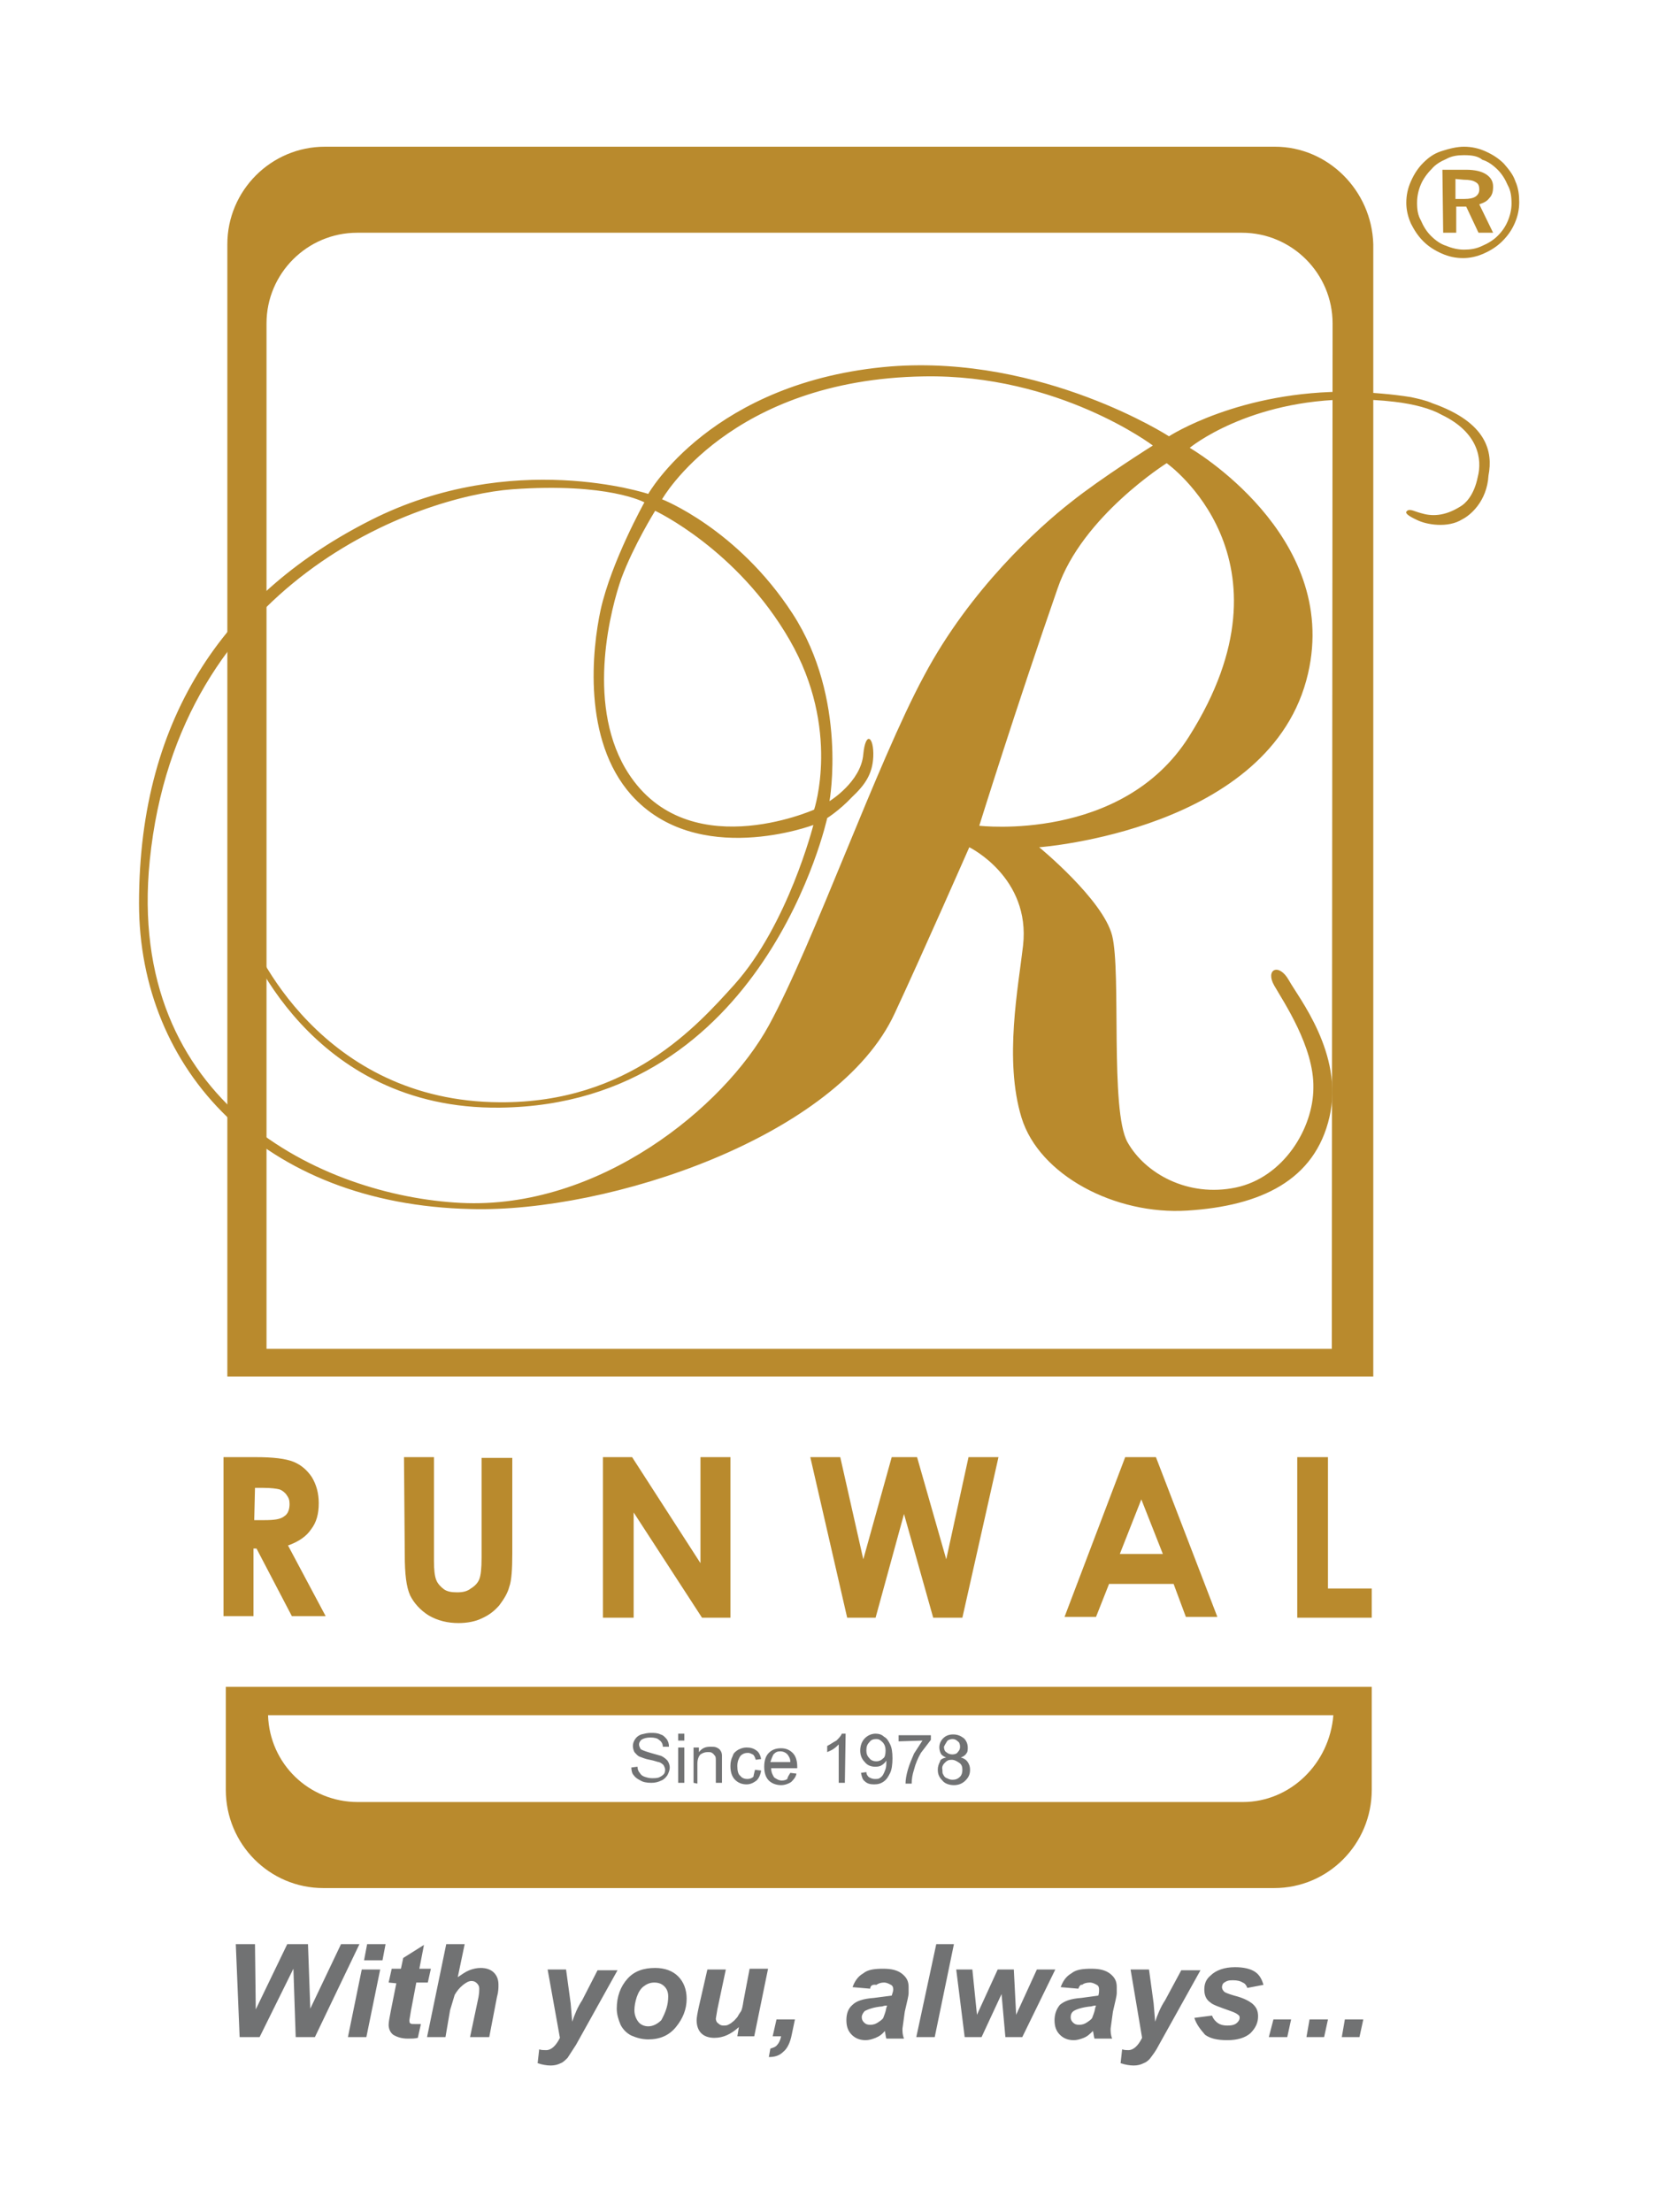 <?xml version="1.0" encoding="utf-8"?>
<!-- Generator: Adobe Illustrator 22.1.0, SVG Export Plug-In . SVG Version: 6.00 Build 0)  -->
<svg version="1.1" id="Layer_1" xmlns="http://www.w3.org/2000/svg" xmlns:xlink="http://www.w3.org/1999/xlink" x="0px" y="0px"
	 viewBox="0 0 216 288" style="enable-background:new 0 0 216 288;" xml:space="preserve">
<style type="text/css">
	.st0{fill:#B98A2D;}
	.st1{fill:#717273;}
</style>
<g>
	<g>
		<path class="st0" d="M33.1,197.9h1.3c1.3,0,2.1-0.1,2.6-0.5c0.5-0.3,0.7-0.9,0.7-1.6c0-0.5-0.1-0.8-0.4-1.2
			c-0.2-0.3-0.6-0.6-0.9-0.7c-0.4-0.1-1.1-0.2-2.1-0.2h-1.1L33.1,197.9z M29.1,189.7h4.2c2.3,0,3.9,0.2,4.9,0.6s1.8,1.1,2.4,2
			c0.6,1,0.9,2.1,0.9,3.4c0,1.4-0.3,2.5-1,3.4c-0.6,0.9-1.6,1.6-3,2.1l4.9,9.2H38l-4.6-8.8H33v8.8h-3.9v-20.7H29.1z M52.6,189.7h3.9
			v13.5c0,1.2,0.1,2,0.3,2.5s0.6,0.9,1,1.2s1,0.4,1.7,0.4s1.3-0.1,1.8-0.5c0.5-0.3,0.9-0.7,1.1-1.2s0.3-1.4,0.3-2.8v-13h4v12.4
			c0,2.1-0.1,3.6-0.4,4.4c-0.2,0.8-0.7,1.6-1.3,2.4c-0.7,0.8-1.4,1.3-2.3,1.7c-0.8,0.4-1.9,0.6-3,0.6c-1.4,0-2.7-0.3-3.9-1
			c-1.1-0.7-1.9-1.6-2.4-2.6c-0.5-1.1-0.7-2.8-0.7-5.3L52.6,189.7z M78.5,189.7h3.8l8.9,13.8v-13.8h3.9v20.9h-3.7l-8.9-13.7v13.7h-4
			L78.5,189.7z M105.5,189.7h3.9l3,13.3l3.7-13.3h3.3l3.8,13.3l2.9-13.3h3.9l-4.7,20.9h-3.8l-3.8-13.5l-3.7,13.5h-3.7L105.5,189.7z
			 M148.6,195.2l-2.8,7.1h5.6L148.6,195.2z M146.5,189.7h4l8,20.8h-4.1l-1.6-4.3h-8.4l-1.7,4.3h-4.1L146.5,189.7z M168.9,189.7h4
			v17.1h5.7v3.8h-9.7V189.7z M161.8,234.6H46.6c-6.4,0-11.5-5-11.7-11.3h138.7C173.1,229.6,168,234.6,161.8,234.6 M173.4,219.6h-144
			V233c0,7.1,5.7,12.8,12.7,12.8h123.8c7,0,12.7-5.7,12.7-12.8v-13.4H173.4z M173.4,175.6H34.7V42.1c0-6.5,5.3-11.8,11.8-11.8h115.2
			c6.5,0,11.8,5.3,11.8,11.8L173.4,175.6z M166,19.1H42.3c-7,0-12.7,5.7-12.7,12.7v147.4h149.2V31.8C178.6,24.8,172.9,19.1,166,19.1
			"/>
		<path class="st0" d="M154.8,95.9c-8.7,13.8-27.3,11.6-27.3,11.6s4.8-15.4,10.2-30.9c3.2-9.4,14.2-16.3,14.2-16.3
			S169.5,72.7,154.8,95.9 M120.3,88c-6.1,11.3-14.4,34.9-20.2,45.5c-5.8,10.6-22.1,24-40.1,23.1c-17.9-0.9-43.7-12.9-40.5-44.6
			c3.7-36.5,35.1-47.4,47.2-48.3c12.5-0.9,17.2,1.7,17.2,1.7s-4.3,7.7-5.7,14c-1.1,5.1-2.4,16.9,4,24.1c8.6,9.6,23.7,3.9,23.7,3.9
			s-3.3,13-10.3,20.8c-4.8,5.3-13.7,15.4-30.5,15.3c-23.2-0.1-32.2-20-33.1-23.3c-0.9-3.2-1.6-2.4-0.8,0c0.7,2.5,9.2,24.3,33.9,24
			c34.5-0.4,42.6-37.7,42.6-37.7s1.6-1,3.2-2.7c1.7-1.6,2.7-3,2.8-5.3c0.1-2.6-1-3.4-1.3-0.3c-0.3,3.6-4.4,6.1-4.4,6.1
			s2.4-13.3-4.8-24.4S86.2,65,86.2,65s8.8-15.6,34.1-16c17.5-0.3,29.8,9,29.8,9s-6.7,4.2-10.7,7.4C135.3,68.6,126.3,76.7,120.3,88
			 M85.3,66.5c0,0,10.7,5,17.5,16.8c6.7,11.6,3.2,22.1,3.2,22.1S89,113,81.4,100c-5.1-8.8-1.8-21-0.5-24.7
			C82.5,71,85.3,66.5,85.3,66.5 M186.5,52.5c-0.9-0.4-1.9-0.6-2.8-0.8c-2.5-0.4-5.1-0.6-7.8-0.7c-14.5-0.2-23.7,5.8-23.7,5.8
			s-16.4-10.6-36.2-9.1c-23.3,1.9-31.6,16.6-31.6,16.6s-17.7-5.9-36.1,3.4s-30.2,25.1-30.2,49.9c0,21.7,16.2,39.2,43.2,39.8
			c17.9,0.5,47.8-9.4,55.2-25.5c3.5-7.5,9.7-21.6,9.7-21.6s8,3.9,7,12.8c-0.6,5.3-2.5,14.9-0.2,22.4s12.2,12.7,21.6,12.1
			c9.5-0.6,16.6-3.9,18.5-12.2c1.9-8.2-4.1-15.6-5.3-17.8c-1.3-2.3-3.1-1.4-1.9,0.7c1.2,2.1,5.2,8,5.1,13.3c0,5.3-3.9,11.7-10.1,13
			s-11.8-1.8-14.1-5.9c-2.3-4.1-0.8-22.1-2-26.9c-1.2-4.7-9.5-11.5-9.5-11.5s30.3-2.2,35-22.6c4.2-18.1-15.4-29.4-15.4-29.4
			s7.6-6.3,21.2-6.3c1.9,0,3.7,0.1,5.4,0.3c2.6,0.3,4.8,0.9,6.2,1.7c4.8,2.3,5.3,5.8,4.7,8.1c-0.5,2.5-1.7,3.5-2.2,3.8
			c-2.2,1.4-3.9,1.3-5.2,0.9c-0.8-0.2-1.4-0.6-1.8-0.3c0,0,0,0.1-0.1,0.1c-0.1,0.2,0.1,0.5,1.4,1.1c1.2,0.6,4,1.1,5.9-0.1
			c1-0.5,3.2-2.3,3.4-5.7C194.4,58.8,193.6,55,186.5,52.5"/>
	</g>
	<path class="st1" d="M122.7,230.4c0,0.2,0,0.5,0.1,0.6c0.1,0.2,0.2,0.4,0.5,0.5c0.2,0.1,0.4,0.2,0.7,0.2c0.4,0,0.7-0.1,1-0.4
		c0.2-0.2,0.3-0.5,0.3-0.9s-0.1-0.7-0.4-0.9s-0.6-0.4-1-0.4s-0.6,0.1-0.9,0.4C122.8,229.7,122.6,230,122.7,230.4 M122.9,227.4
		c0,0.3,0.1,0.6,0.3,0.7c0.2,0.2,0.5,0.3,0.8,0.3s0.6-0.1,0.7-0.3c0.2-0.2,0.3-0.4,0.3-0.7s-0.1-0.6-0.3-0.7
		c-0.2-0.2-0.4-0.3-0.7-0.3c-0.2,0-0.6,0.1-0.7,0.3C123.1,227,123,227.2,122.9,227.4 M123.2,228.8c-0.3-0.1-0.6-0.3-0.7-0.5
		s-0.2-0.5-0.2-0.8c0-0.5,0.2-0.9,0.5-1.2s0.7-0.5,1.3-0.5s1,0.2,1.4,0.5c0.3,0.3,0.5,0.7,0.5,1.2c0,0.3,0,0.6-0.2,0.8
		c-0.1,0.2-0.4,0.4-0.7,0.5c0.4,0.1,0.7,0.3,0.9,0.6c0.2,0.3,0.3,0.6,0.3,1c0,0.6-0.2,1-0.6,1.4s-0.9,0.6-1.5,0.6s-1.2-0.2-1.5-0.6
		c-0.4-0.4-0.6-0.8-0.6-1.4c0-0.4,0.1-0.7,0.3-1.1C122.4,229.1,122.7,228.9,123.2,228.8 M117,226.7v-0.8h4.2v0.6l-1.3,1.7
		c-0.4,0.7-0.7,1.4-0.9,2.2c-0.2,0.6-0.3,1.2-0.3,1.8h-0.8c0-0.5,0.1-1.1,0.3-1.8s0.5-1.4,0.8-2.1l1.1-1.7L117,226.7z M115.3,227.9
		c0-0.4-0.1-0.8-0.4-1.1s-0.5-0.4-0.8-0.4c-0.4,0-0.7,0.1-0.9,0.4c-0.3,0.3-0.4,0.6-0.4,1.1c0,0.4,0.1,0.7,0.4,1
		c0.2,0.3,0.6,0.4,0.9,0.4s0.6-0.1,0.9-0.4C115.2,228.8,115.3,228.4,115.3,227.9 M112.1,230.8l0.7-0.1c0,0.3,0.2,0.6,0.4,0.7
		s0.4,0.2,0.7,0.2c0.2,0,0.5,0,0.6-0.1c0.2-0.1,0.4-0.3,0.5-0.5s0.2-0.4,0.3-0.7s0.1-0.6,0.1-1v-0.1c-0.1,0.2-0.4,0.5-0.6,0.6
		c-0.3,0.2-0.6,0.2-0.9,0.2c-0.5,0-1-0.2-1.3-0.6c-0.4-0.4-0.6-0.9-0.6-1.5s0.2-1.2,0.6-1.6s0.9-0.6,1.4-0.6c0.4,0,0.8,0.1,1.1,0.4
		c0.4,0.2,0.6,0.6,0.8,1s0.3,1,0.3,1.8s-0.1,1.5-0.3,1.9s-0.4,0.8-0.8,1.1s-0.8,0.4-1.3,0.4s-0.9-0.1-1.2-0.4
		C112.3,231.7,112.2,231.3,112.1,230.8 M110,232.1h-0.8v-5c-0.2,0.2-0.4,0.4-0.7,0.6s-0.6,0.3-0.8,0.4v-0.8c0.4-0.2,0.8-0.5,1.2-0.7
		c0.3-0.3,0.6-0.6,0.7-0.9h0.5L110,232.1L110,232.1z M100.3,229.4h2.6c0-0.4-0.1-0.6-0.3-0.9s-0.6-0.5-1-0.5s-0.6,0.1-0.9,0.4
		C100.5,228.8,100.4,229.1,100.3,229.4 M102.9,230.8l0.8,0.1c-0.1,0.5-0.4,0.8-0.7,1.1c-0.3,0.2-0.8,0.4-1.3,0.4
		c-0.6,0-1.2-0.2-1.6-0.6s-0.6-1-0.6-1.8s0.2-1.4,0.6-1.8s0.9-0.6,1.6-0.6c0.6,0,1.1,0.2,1.5,0.6s0.6,1,0.6,1.8v0.2h-3.4
		c0,0.5,0.2,0.9,0.4,1.2c0.3,0.2,0.6,0.4,1,0.4c0.3,0,0.6-0.1,0.7-0.2C102.6,231.2,102.8,231,102.9,230.8 M98.3,230.4l0.8,0.1
		c-0.1,0.6-0.3,1-0.6,1.3c-0.4,0.3-0.8,0.5-1.3,0.5c-0.6,0-1.1-0.2-1.5-0.6s-0.6-1-0.6-1.8c0-0.5,0.1-0.9,0.3-1.3
		c0.1-0.4,0.4-0.6,0.7-0.8c0.4-0.2,0.7-0.3,1.1-0.3c0.5,0,0.9,0.1,1.3,0.4c0.3,0.2,0.5,0.6,0.6,1.1l-0.7,0.1
		c-0.1-0.3-0.2-0.6-0.4-0.7s-0.4-0.2-0.6-0.2c-0.4,0-0.7,0.1-1,0.4c-0.2,0.3-0.4,0.7-0.4,1.3s0.1,1.1,0.4,1.3
		c0.2,0.3,0.6,0.4,0.9,0.4s0.6-0.1,0.8-0.3C98.1,231.2,98.2,230.8,98.3,230.4 M90.3,232.1v-4.6H91v0.6c0.4-0.5,0.8-0.7,1.5-0.7
		c0.3,0,0.6,0,0.8,0.1s0.4,0.2,0.5,0.4c0.1,0.1,0.2,0.4,0.2,0.6v3.6h-0.8v-2.8c0-0.3,0-0.6-0.1-0.7s-0.2-0.3-0.4-0.4
		c-0.1-0.1-0.3-0.1-0.6-0.1s-0.6,0.1-0.9,0.3c-0.2,0.2-0.4,0.6-0.4,1.2v2.6L90.3,232.1z M88.3,227.5h0.8v4.6h-0.8V227.5z
		 M88.3,225.7h0.8v0.9h-0.8V225.7z M82.2,230.1L83,230c0,0.3,0.1,0.6,0.3,0.8c0.1,0.2,0.3,0.4,0.6,0.5s0.6,0.2,1,0.2
		c0.3,0,0.6,0,0.9-0.1c0.2-0.1,0.4-0.2,0.6-0.4c0.1-0.1,0.2-0.3,0.2-0.6c0-0.2-0.1-0.4-0.2-0.6c-0.1-0.1-0.3-0.3-0.6-0.4
		c-0.2,0-0.6-0.2-1.2-0.3s-1-0.3-1.3-0.4s-0.5-0.4-0.7-0.6c-0.1-0.2-0.2-0.5-0.2-0.8s0.1-0.6,0.3-0.9s0.5-0.5,0.8-0.6
		c0.4-0.1,0.8-0.2,1.2-0.2c0.5,0,0.9,0,1.3,0.2c0.4,0.1,0.6,0.4,0.8,0.6c0.2,0.3,0.3,0.6,0.3,1h-0.8c0-0.4-0.2-0.7-0.5-0.9
		c-0.2-0.2-0.6-0.3-1.1-0.3s-0.9,0.1-1.2,0.3c-0.2,0.2-0.3,0.4-0.3,0.6s0.1,0.4,0.2,0.6c0.1,0.1,0.6,0.3,1.3,0.5l1.4,0.4
		c0.4,0.2,0.6,0.4,0.8,0.6c0.2,0.3,0.3,0.6,0.3,0.9s-0.1,0.6-0.3,1c-0.2,0.3-0.5,0.6-0.8,0.7c-0.4,0.2-0.8,0.3-1.3,0.3
		c-0.6,0-1.1-0.1-1.4-0.3c-0.4-0.2-0.7-0.4-0.9-0.7C82.3,230.9,82.2,230.5,82.2,230.1 M175.1,262.9h2.4l-0.5,2.3h-2.3L175.1,262.9z
		 M170.5,262.9h2.4l-0.5,2.3h-2.3L170.5,262.9z M165.8,262.9h2.3l-0.5,2.3h-2.4L165.8,262.9z M155.5,262.7l2.3-0.3
		c0.2,0.5,0.5,0.8,0.8,1c0.3,0.2,0.7,0.3,1.2,0.3c0.6,0,1-0.1,1.3-0.4c0.2-0.2,0.3-0.4,0.3-0.6c0-0.1,0-0.3-0.2-0.4
		c-0.1-0.1-0.4-0.3-1-0.5c-1.4-0.5-2.3-0.8-2.6-1.1c-0.6-0.4-0.8-1-0.8-1.7c0-0.7,0.2-1.3,0.8-1.8c0.7-0.7,1.8-1.1,3.2-1.1
		c1.1,0,2,0.2,2.6,0.6c0.6,0.4,0.9,1,1.1,1.7l-2.1,0.4c-0.1-0.3-0.3-0.6-0.6-0.7c-0.3-0.2-0.7-0.3-1.3-0.3s-0.8,0.1-1.1,0.3
		c-0.2,0.1-0.3,0.4-0.3,0.6s0.1,0.4,0.3,0.6c0.1,0.1,0.6,0.3,1.3,0.5c1.2,0.3,1.9,0.7,2.3,1c0.6,0.5,0.8,1,0.8,1.7
		c0,0.8-0.3,1.5-1,2.2c-0.7,0.6-1.7,0.9-3,0.9c-1.3,0-2.2-0.2-2.9-0.7C156.3,264.2,155.8,263.6,155.5,262.7 M147.2,256.4h2.4
		l0.6,4.4l0.2,2.4c0.3-0.9,0.7-1.9,1.3-2.8l2.1-3.9h2.5l-5.4,9.7c-0.4,0.8-0.8,1.3-1.1,1.7c-0.2,0.3-0.6,0.6-0.9,0.7
		c-0.4,0.2-0.8,0.3-1.3,0.3s-1.1-0.1-1.7-0.3l0.2-1.8c0.3,0.1,0.6,0.1,0.8,0.1c0.7,0,1.3-0.6,1.8-1.6L147.2,256.4z M142.7,261.1
		c-0.1,0-0.3,0-0.6,0.1c-1.2,0.1-2,0.4-2.3,0.6s-0.4,0.5-0.4,0.8c0,0.3,0.1,0.5,0.3,0.7c0.2,0.2,0.4,0.3,0.8,0.3
		c0.4,0,0.7-0.1,1-0.3c0.3-0.2,0.6-0.4,0.7-0.6c0.1-0.3,0.3-0.7,0.4-1.3L142.7,261.1z M140.4,258.9l-2.3-0.2
		c0.3-0.8,0.7-1.4,1.4-1.8c0.6-0.5,1.5-0.6,2.6-0.6c1.1,0,1.9,0.2,2.5,0.7c0.6,0.5,0.8,1,0.8,1.7v0.8c0,0.3-0.2,1.1-0.5,2.4
		l-0.3,2.2c0,0.4,0,0.8,0.2,1.3h-2.3c-0.1-0.3-0.1-0.6-0.2-1c-0.4,0.4-0.7,0.7-1.2,0.9c-0.5,0.2-0.9,0.3-1.3,0.3
		c-0.7,0-1.3-0.2-1.8-0.7s-0.7-1.1-0.7-1.9c0-0.7,0.2-1.4,0.7-2c0.6-0.5,1.4-0.8,2.8-0.9l2.2-0.3c0.1-0.3,0.1-0.6,0.1-0.8
		c0-0.3-0.1-0.5-0.3-0.6s-0.5-0.3-0.9-0.3c-0.4,0-0.8,0.1-1,0.3C140.7,258.3,140.5,258.6,140.4,258.9 M133.1,265.2h-2.2l-0.5-5.6
		l-2.6,5.6h-2.2l-1.1-8.8h2.1l0.6,5.9l2.7-5.9h2.1l0.3,5.9l2.7-5.9h2.4L133.1,265.2z M119.3,265.2l2.6-12.1h2.3l-2.5,12.1H119.3z
		 M115.5,261.1c-0.1,0-0.4,0-0.6,0.1c-1.2,0.1-1.9,0.4-2.3,0.6c-0.2,0.2-0.4,0.5-0.4,0.8c0,0.3,0.1,0.5,0.3,0.7
		c0.2,0.2,0.4,0.3,0.8,0.3c0.4,0,0.7-0.1,1-0.3c0.3-0.2,0.6-0.4,0.7-0.6c0.1-0.3,0.3-0.7,0.4-1.3L115.5,261.1z M113.3,258.9
		l-2.3-0.2c0.3-0.8,0.7-1.4,1.4-1.8c0.6-0.5,1.5-0.6,2.6-0.6s1.9,0.2,2.5,0.7s0.8,1,0.8,1.7v0.8c0,0.3-0.2,1.1-0.5,2.4l-0.3,2.2
		c0,0.4,0,0.8,0.2,1.3h-2.3c-0.1-0.3-0.1-0.6-0.2-1c-0.3,0.4-0.7,0.7-1.2,0.9c-0.5,0.2-0.9,0.3-1.3,0.3c-0.7,0-1.3-0.2-1.8-0.7
		s-0.7-1.1-0.7-1.9s0.2-1.5,0.8-2c0.5-0.5,1.4-0.8,2.8-0.9l2.3-0.3c0.1-0.3,0.2-0.6,0.2-0.8c0-0.3-0.1-0.5-0.3-0.6s-0.5-0.3-0.9-0.3
		c-0.4,0-0.7,0.1-1,0.3C113.5,258.3,113.3,258.6,113.3,258.9 M101.1,262.9h2.4l-0.4,1.9c-0.2,1.1-0.6,1.9-1.1,2.3
		c-0.5,0.5-1.1,0.7-1.9,0.7l0.2-1.1c0.3-0.1,0.7-0.2,0.9-0.5c0.2-0.2,0.4-0.6,0.5-1.1h-1.1L101.1,262.9z M92.1,256.4h2.4l-1.1,5.2
		l-0.2,1.2c0,0.2,0.1,0.5,0.3,0.6c0.2,0.2,0.4,0.3,0.7,0.3c0.2,0,0.4,0,0.6-0.1s0.4-0.2,0.6-0.4c0.2-0.1,0.4-0.4,0.6-0.6
		c0.1-0.2,0.3-0.5,0.5-0.8c0.1-0.2,0.2-0.6,0.3-1.3l0.8-4.2h2.4l-1.8,8.8H96l0.2-1.2c-1,0.9-2,1.4-3.2,1.4c-0.7,0-1.3-0.2-1.7-0.6
		c-0.4-0.4-0.6-1-0.6-1.7c0-0.3,0.1-0.9,0.3-1.8L92.1,256.4z M87,259.9c0-0.6-0.2-1-0.5-1.3c-0.3-0.3-0.7-0.5-1.3-0.5
		s-1,0.2-1.4,0.5c-0.4,0.3-0.7,0.8-0.9,1.4c-0.2,0.6-0.3,1.2-0.3,1.7c0,0.6,0.2,1.1,0.5,1.5s0.8,0.6,1.3,0.6c0.6,0,1.2-0.3,1.7-0.8
		C86.7,261.9,87,261,87,259.9 M80.3,261.5c0-1.6,0.5-2.9,1.4-3.9c0.9-1,2.1-1.4,3.6-1.4c1.3,0,2.3,0.4,3,1.1s1.1,1.7,1.1,2.9
		c0,1.4-0.5,2.6-1.4,3.7c-0.9,1.1-2.1,1.6-3.6,1.6c-0.8,0-1.5-0.2-2.2-0.5c-0.6-0.3-1.1-0.8-1.4-1.4
		C80.5,262.9,80.3,262.2,80.3,261.5 M71.3,256.4h2.4l0.6,4.4l0.2,2.4c0.3-0.9,0.7-1.9,1.3-2.8l2-3.9h2.6l-5.4,9.7l-1.1,1.7
		c-0.3,0.3-0.6,0.6-0.9,0.7c-0.4,0.2-0.8,0.3-1.3,0.3s-1.1-0.1-1.7-0.3l0.2-1.8c0.3,0.1,0.6,0.1,0.9,0.1c0.7,0,1.3-0.6,1.8-1.6
		L71.3,256.4z M58,265.2h-2.4l2.5-12.1h2.4l-0.9,4.3c0.6-0.4,1-0.7,1.5-0.9c0.5-0.2,1-0.3,1.5-0.3c0.7,0,1.3,0.2,1.7,0.6
		c0.4,0.4,0.6,0.9,0.6,1.6c0,0.4,0,0.9-0.2,1.6l-1,5.2h-2.5l1.1-5.2c0.1-0.6,0.1-0.9,0.1-1.1c0-0.3-0.1-0.5-0.3-0.7
		c-0.2-0.2-0.4-0.3-0.7-0.3c-0.4,0-0.7,0.2-1.1,0.5c-0.5,0.4-0.8,0.8-1.1,1.3l-0.6,2L58,265.2z M50.6,258.1l0.4-1.8h1.2l0.3-1.4
		l2.7-1.7l-0.6,3.1h1.5l-0.4,1.8h-1.5l-0.7,3.7l-0.2,1.2c0,0.1,0,0.3,0.1,0.4c0.1,0.1,0.3,0.1,0.6,0.1h0.8l-0.4,1.8
		c-0.4,0.1-0.8,0.1-1.3,0.1c-0.8,0-1.4-0.2-1.9-0.5c-0.4-0.3-0.6-0.8-0.6-1.3c0-0.3,0.1-0.9,0.3-1.9l0.7-3.5L50.6,258.1z
		 M47.1,256.4h2.4l-1.8,8.8h-2.4L47.1,256.4z M47.8,253.1h2.4l-0.4,2.1h-2.4L47.8,253.1z M41,265.2h-2.5l-0.3-8.9l-4.4,8.9h-2.6
		l-0.5-12.1h2.5l0.1,8.5l4.1-8.5h2.7l0.3,8.4l4-8.4h2.4L41,265.2z"/>
	<path class="st0" d="M190.6,19.1c1,0,1.9,0.2,2.8,0.6c0.9,0.4,1.7,0.9,2.4,1.6c0.6,0.7,1.2,1.4,1.5,2.3c0.4,0.9,0.5,1.8,0.5,2.7
		c0,1-0.2,1.9-0.6,2.8c-0.4,0.9-0.9,1.6-1.6,2.3s-1.5,1.2-2.4,1.6s-1.8,0.6-2.7,0.6c-1,0-1.9-0.2-2.8-0.6c-0.9-0.4-1.7-0.9-2.4-1.6
		c-0.7-0.7-1.2-1.5-1.6-2.3c-0.4-0.9-0.6-1.8-0.6-2.7c0-1,0.2-1.9,0.6-2.8c0.4-0.9,0.9-1.7,1.6-2.4c0.7-0.7,1.4-1.2,2.3-1.5
		C188.8,19.3,189.8,19.1,190.6,19.1 M190.6,20.2c-0.8,0-1.6,0.1-2.3,0.5c-0.7,0.3-1.4,0.7-1.9,1.3c-0.6,0.6-1.1,1.3-1.4,2
		c-0.3,0.7-0.5,1.5-0.5,2.4s0.1,1.6,0.5,2.3c0.3,0.7,0.7,1.4,1.3,2s1.3,1.1,2,1.3c0.7,0.3,1.5,0.5,2.3,0.5c0.8,0,1.6-0.1,2.4-0.5
		c0.7-0.3,1.4-0.7,2-1.3s1-1.2,1.3-1.9c0.3-0.7,0.5-1.5,0.5-2.3c0-0.9-0.1-1.7-0.5-2.4c-0.3-0.7-0.7-1.4-1.3-2
		c-0.6-0.6-1.3-1.1-2-1.3C192.4,20.3,191.6,20.2,190.6,20.2 M187.8,22.1h3.1c1.1,0,2,0.2,2.6,0.6s0.9,0.9,0.9,1.6
		c0,0.6-0.1,1.1-0.5,1.5c-0.3,0.4-0.7,0.6-1.3,0.8l1.8,3.7h-1.9l-1.6-3.4h-1.3v3.4h-1.7L187.8,22.1z M189.5,23.3v2.6h1.2
		c0.6,0,1.1-0.1,1.4-0.3c0.3-0.2,0.5-0.5,0.5-0.9c0-0.5-0.1-0.8-0.5-1c-0.3-0.2-0.8-0.3-1.5-0.3L189.5,23.3z"/>
</g>
</svg>
